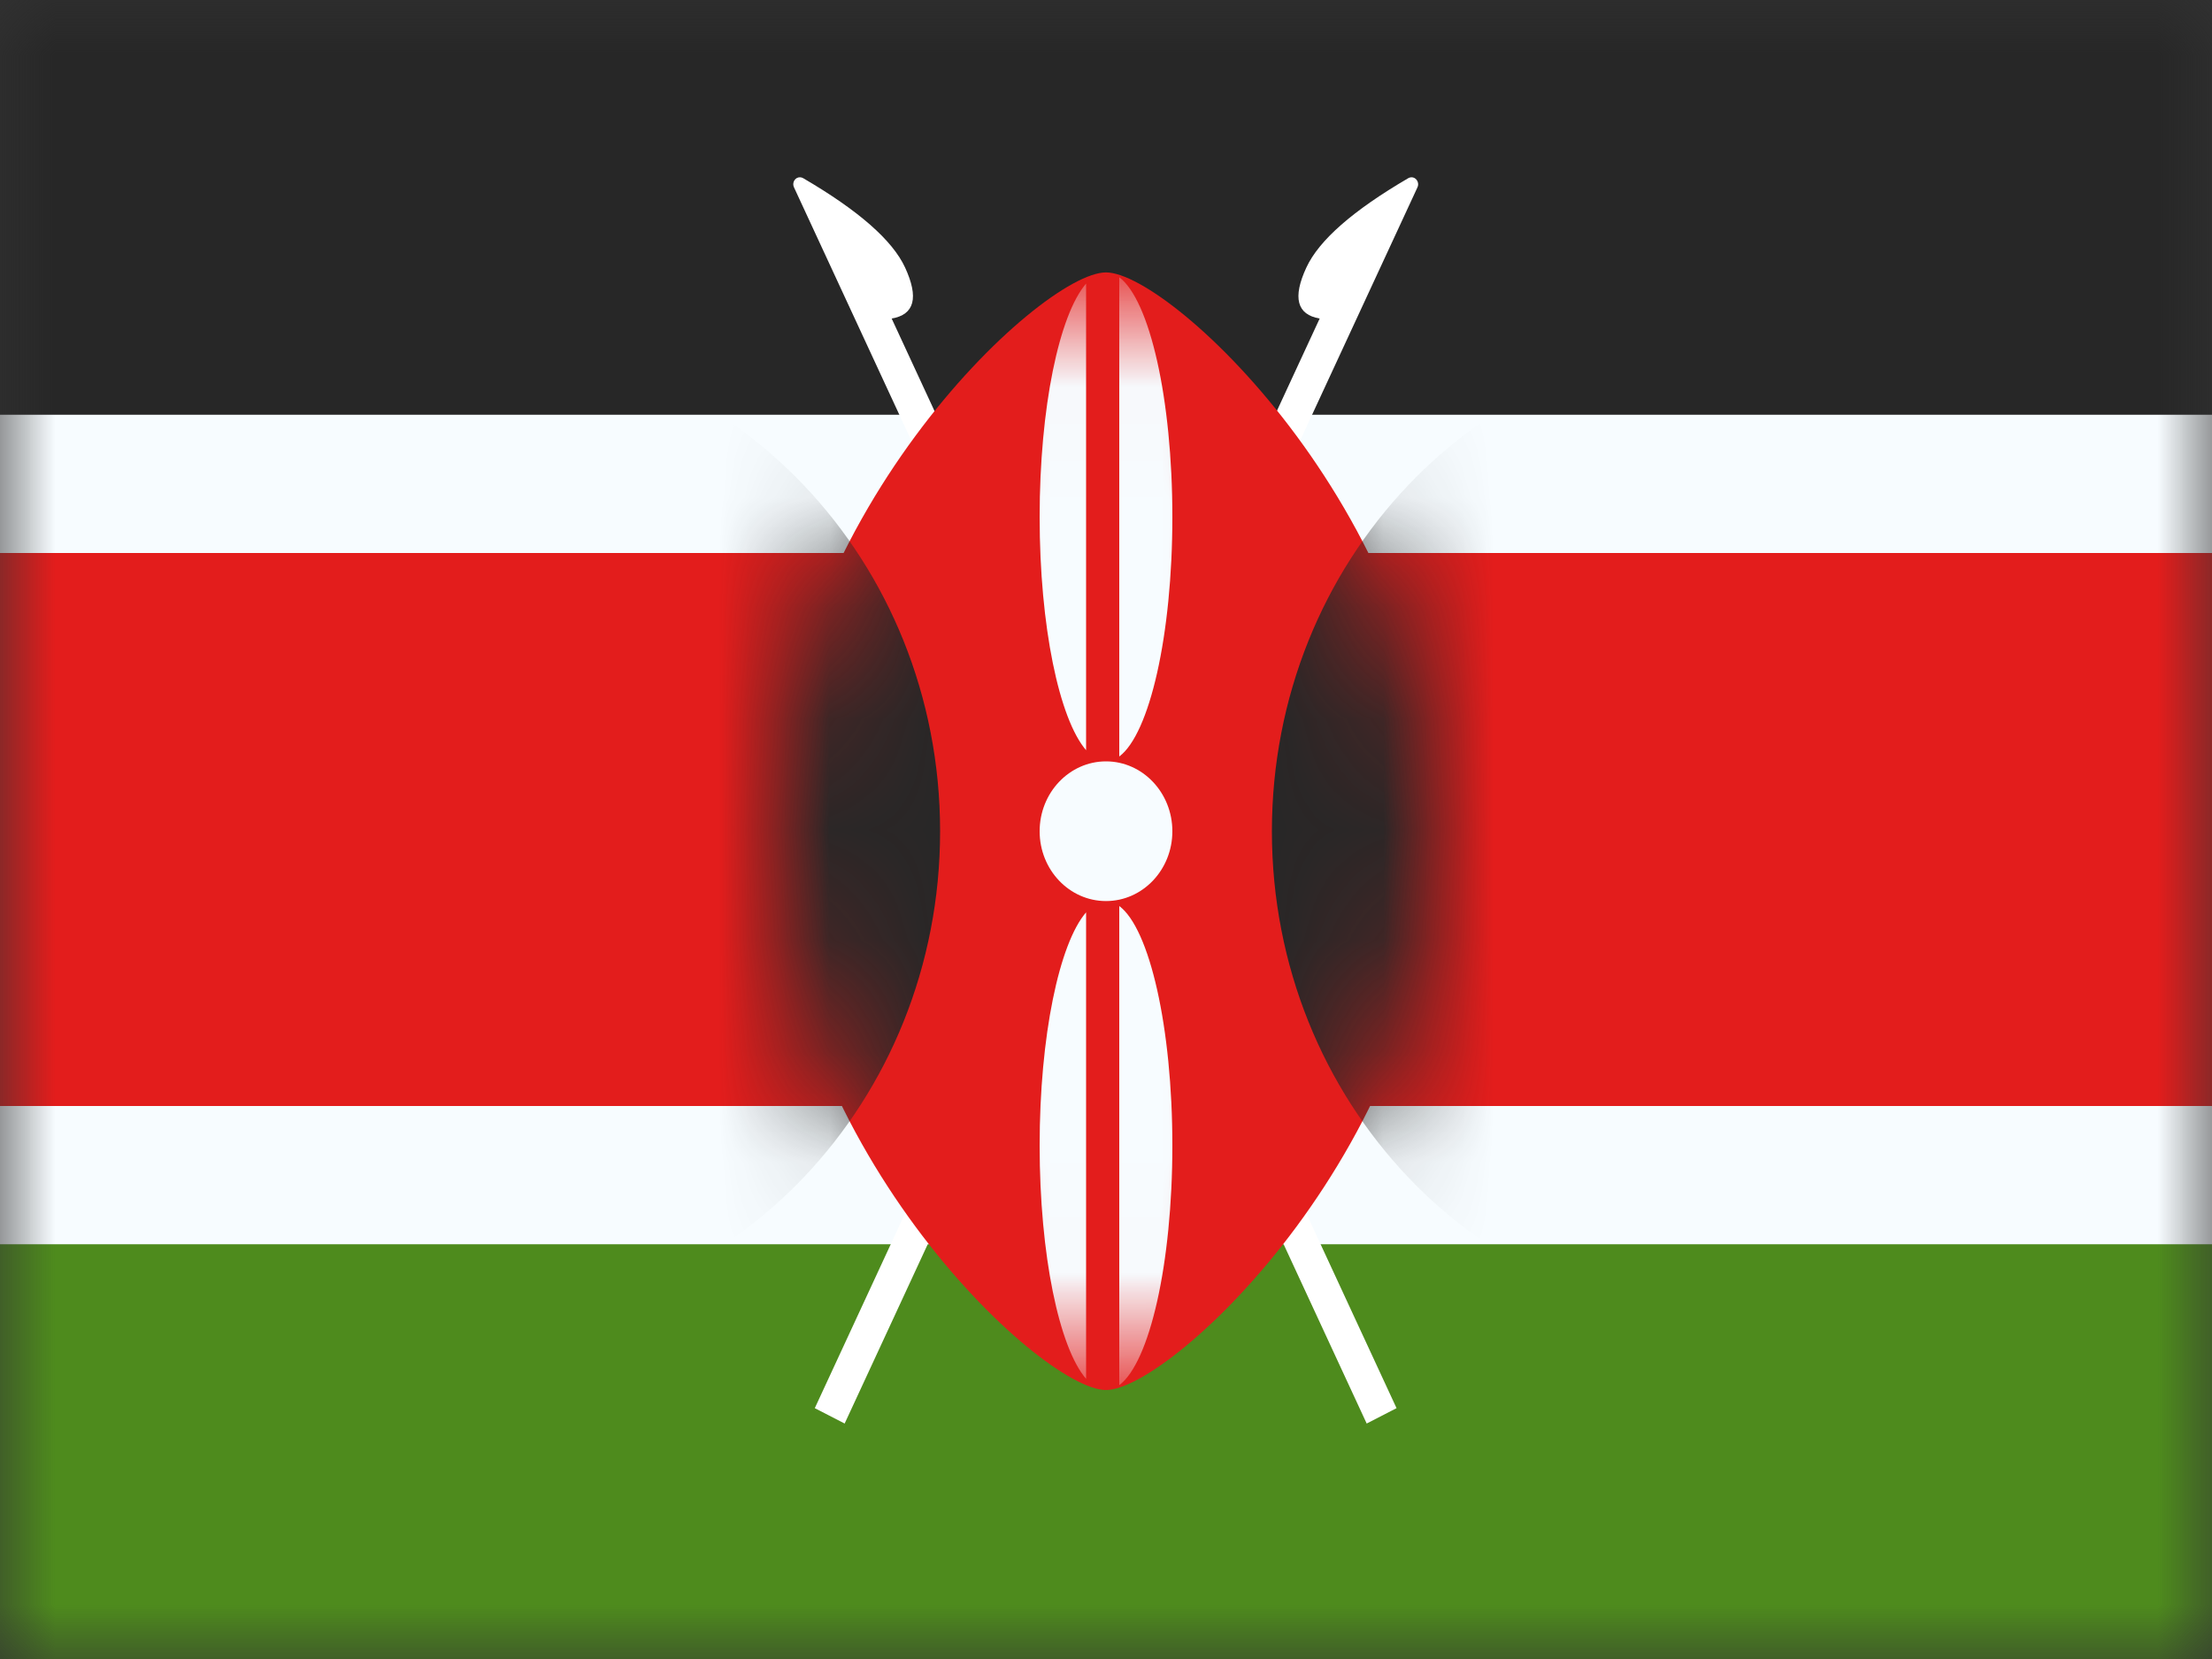 <svg width="20" height="15" viewBox="0 0 20 15" fill="none" xmlns="http://www.w3.org/2000/svg">
<rect x="0" y="0" width="20" height="15" fill="#333333" stroke="none"/>
<mask id="mask0" mask-type="alpha" maskUnits="userSpaceOnUse" x="0" y="0" width="20" height="15">
<rect width="20" height="15" fill="white"/>
</mask>
<g mask="url(#mask0)">
<path fill-rule="evenodd" clip-rule="evenodd" d="M0 0V5H20V0H0Z" fill="#272727"/>
<path fill-rule="evenodd" clip-rule="evenodd" d="M0 10V15H20V10H0Z" fill="#4E8B1D"/>
<path d="M0 4.375H-0.625V5V10V10.625H0H20H20.625V10V5V4.375H20H0Z" fill="#E31D1C" stroke="#F7FCFF" stroke-width="1.25"/>
</g>
<path d="M11.812 2.418C11.926 2.172 12.233 1.903 12.733 1.611C12.75 1.601 12.771 1.6 12.788 1.609C12.818 1.625 12.831 1.663 12.816 1.694L7.637 12.871L7.367 12.732L11.932 2.88C11.726 2.845 11.685 2.691 11.812 2.418Z" fill="white"/>
<path d="M8.183 2.418C8.309 2.691 8.269 2.845 8.062 2.88L12.627 12.732L12.357 12.871L7.179 1.694C7.164 1.663 7.176 1.625 7.206 1.609C7.224 1.6 7.245 1.601 7.262 1.611C7.762 1.903 8.069 2.172 8.183 2.418Z" fill="white"/>
<path fill-rule="evenodd" clip-rule="evenodd" d="M10 12.568C10.598 12.568 13 10.306 13 7.516C13 4.725 10.598 2.463 10 2.463C9.402 2.463 7 4.725 7 7.516C7 10.306 9.402 12.568 10 12.568Z" fill="#E31D1C"/>
<mask id="mask1" mask-type="alpha" maskUnits="userSpaceOnUse" x="7" y="2" width="6" height="11">
<path fill-rule="evenodd" clip-rule="evenodd" d="M10 12.568C10.598 12.568 13 10.306 13 7.516C13 4.725 10.598 2.463 10 2.463C9.402 2.463 7 4.725 7 7.516C7 10.306 9.402 12.568 10 12.568Z" fill="white"/>
</mask>
<g mask="url(#mask1)">
<path d="M4.3 11.937C6.62 11.937 8.5 9.957 8.5 7.516C8.5 5.074 6.62 3.095 4.3 3.095C1.98 3.095 0.1 5.074 0.1 7.516C0.1 9.957 1.98 11.937 4.3 11.937Z" fill="#272727"/>
<path d="M15.7 11.937C18.02 11.937 19.9 9.957 19.9 7.516C19.9 5.074 18.02 3.095 15.7 3.095C13.38 3.095 11.5 5.074 11.5 7.516C11.5 9.957 13.38 11.937 15.7 11.937Z" fill="#272727"/>
<path fill-rule="evenodd" clip-rule="evenodd" d="M10.12 6.84C10.394 6.635 10.6 5.743 10.6 4.674C10.6 3.604 10.394 2.712 10.12 2.507V6.84ZM9.82 6.783C9.577 6.501 9.4 5.664 9.4 4.674C9.4 3.684 9.577 2.846 9.82 2.564V6.783ZM9.82 8.249V12.467C9.577 12.186 9.4 11.348 9.4 10.358C9.4 9.368 9.577 8.53 9.82 8.249ZM10.12 12.524V8.192C10.394 8.396 10.6 9.289 10.6 10.358C10.6 11.427 10.394 12.319 10.12 12.524Z" fill="#F7FCFF"/>
<path d="M10 6.884C10.331 6.884 10.6 7.167 10.6 7.516C10.6 7.865 10.331 8.147 10 8.147C9.669 8.147 9.4 7.865 9.4 7.516C9.4 7.167 9.669 6.884 10 6.884Z" fill="#F7FCFF"/>
</g>
</svg>
